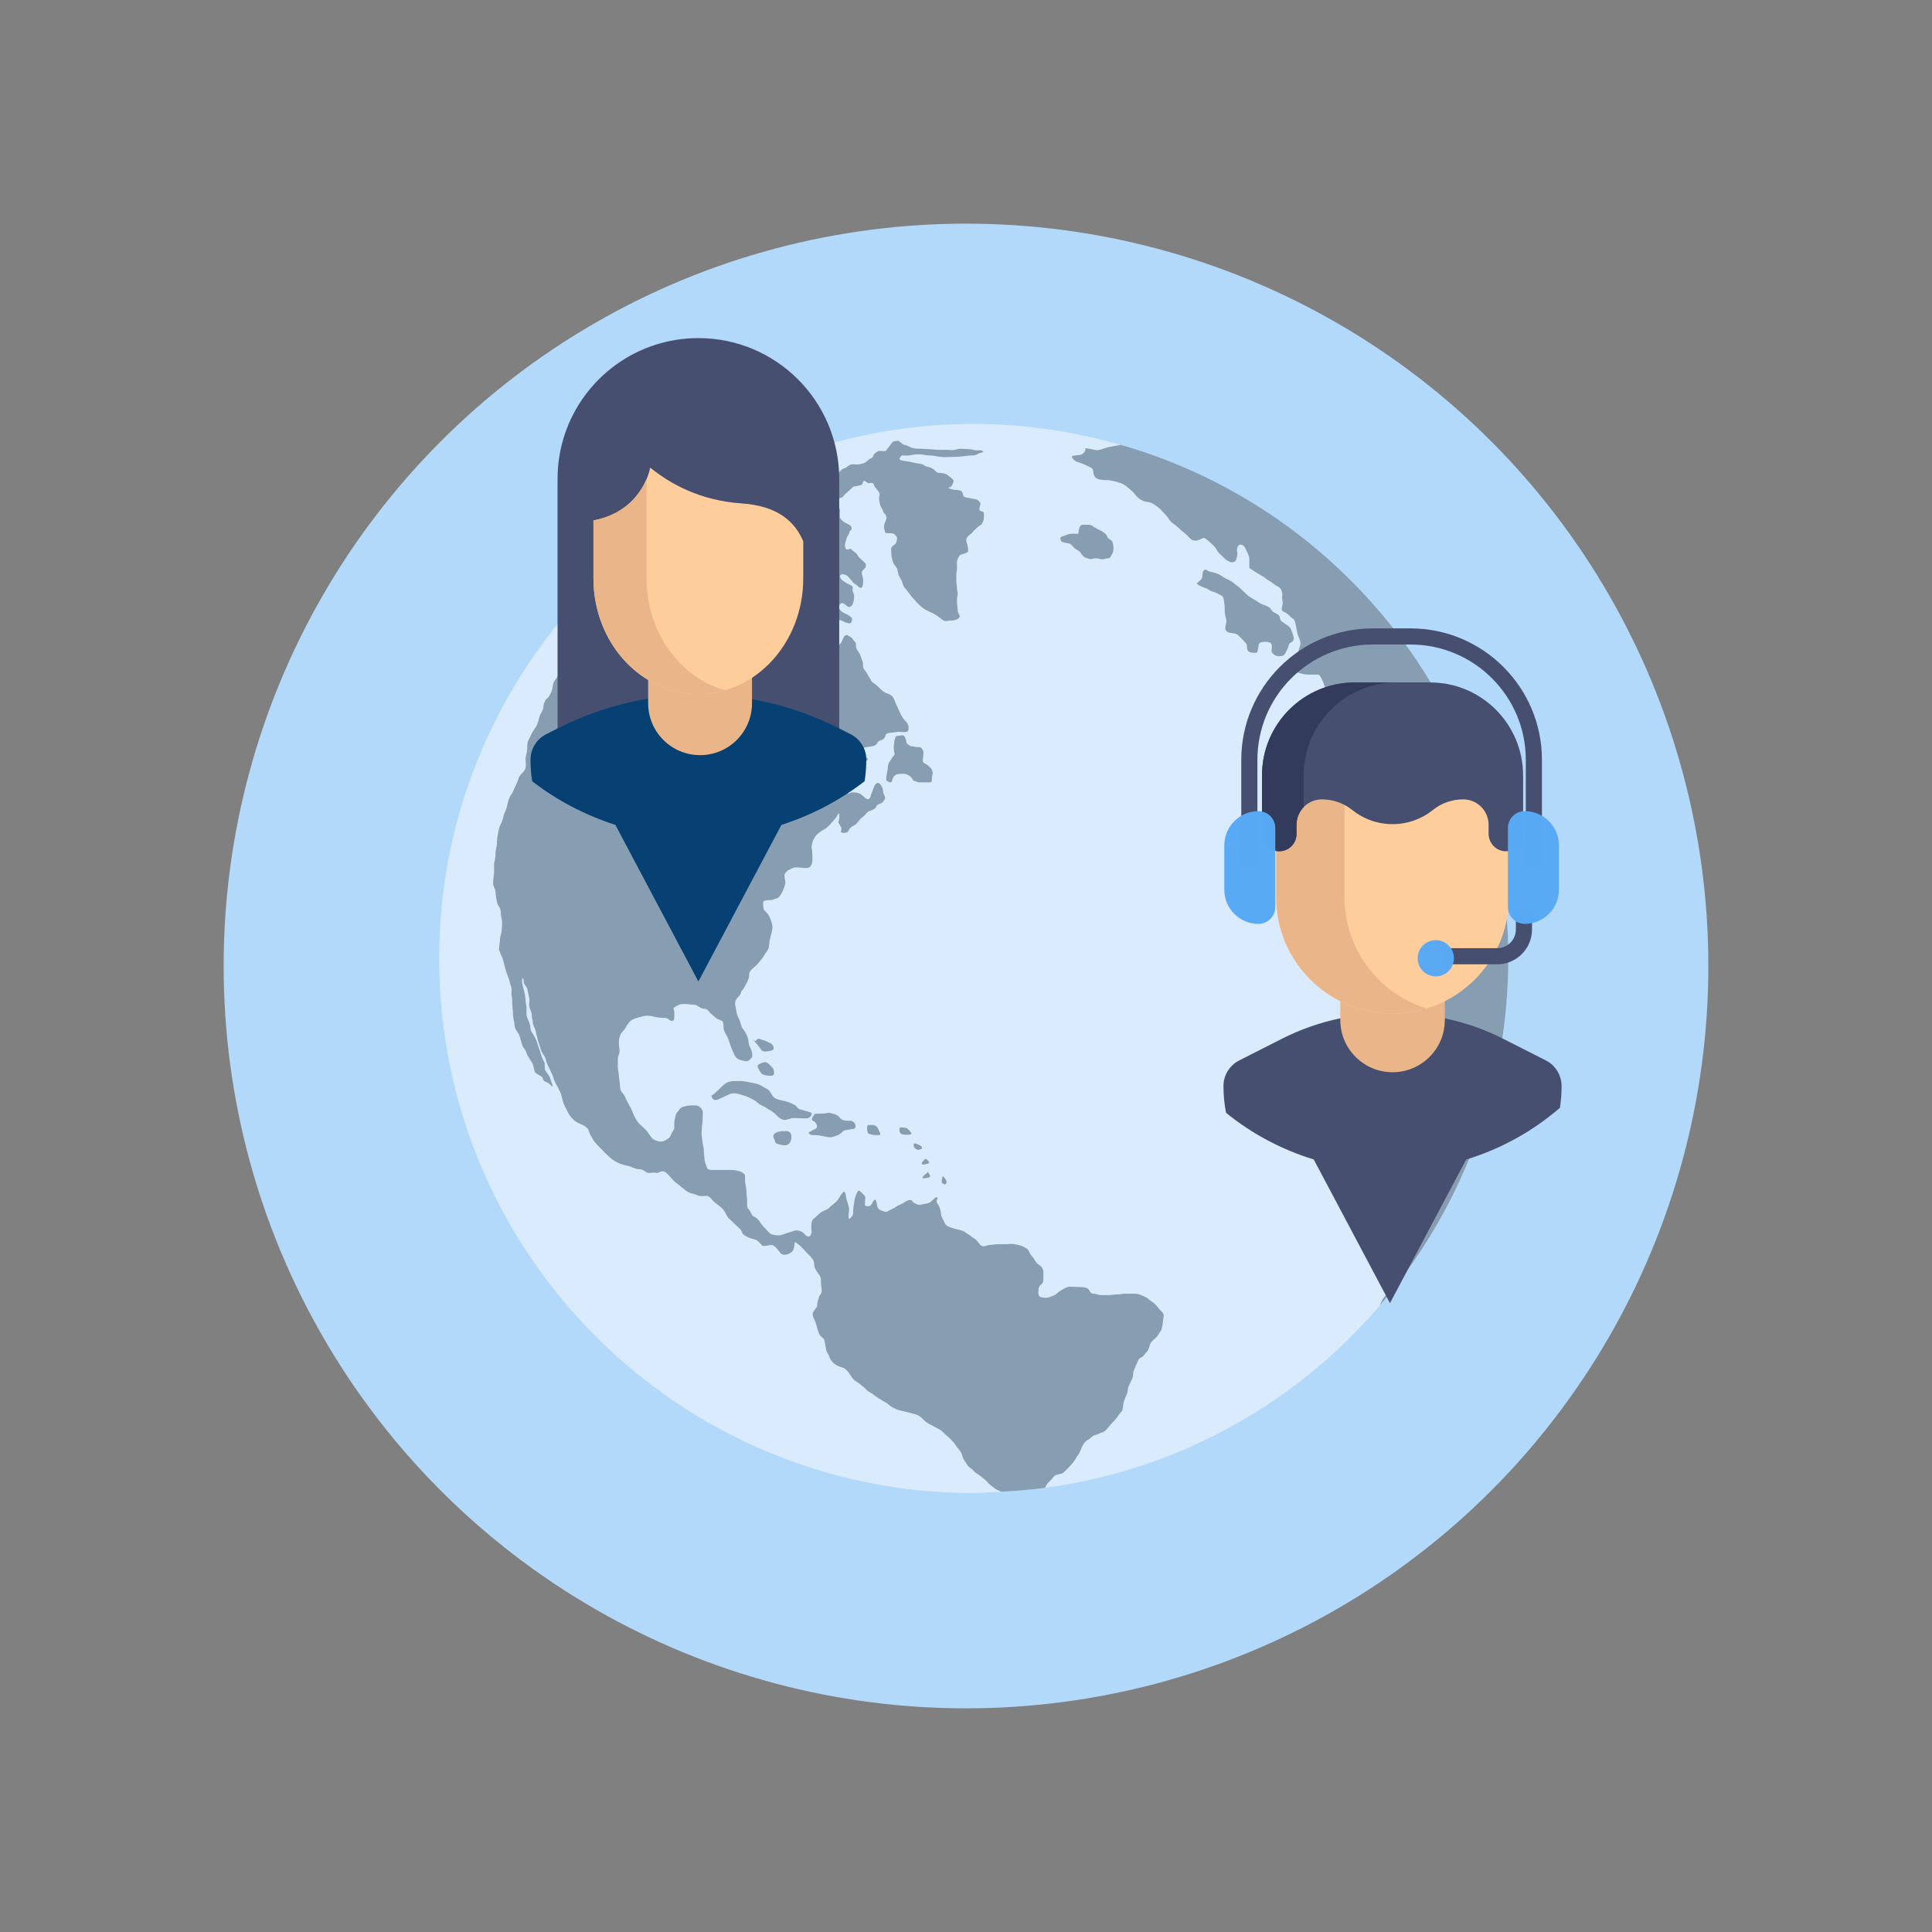 <?xml version="1.0" encoding="UTF-8" standalone="no"?>
<svg id="Capa_1" xmlns:rdf="http://www.w3.org/1999/02/22-rdf-syntax-ns#" xmlns="http://www.w3.org/2000/svg" xml:space="preserve" viewBox="0 0 100 100" height="100" width="100" version="1.1" y="0px" x="0px" xmlns:cc="http://creativecommons.org/ns#" xmlns:xlink="http://www.w3.org/1999/xlink" xmlns:dc="http://purl.org/dc/elements/1.1/"><rect x="0" y="0" width="100" height="100" fill="#808080" stroke="none"/><ellipse id="circle3206" rx="38.424" ry="38.424" cy="50" cx="50" stroke-width=".15" fill="#b2d8fa"/><g id="g15166" stroke-width=".229" transform="matrix(.81 0 0 .81 9.576 9.426)"><path id="path6109" d="m50.402 15.452c-6.058 0-11.738 1.595-16.673 4.365-0.002 0.002-0.008-0.002-0.011 0-3.194 1.794-6.051 4.102-8.503 6.787-5.552 6.076-8.975 14.136-8.975 23.009 0 18.857 15.309 34.16 34.162 34.16 0.595 0 1.169-0.057 1.757-0.087 0.943-0.048 1.871-0.124 2.791-0.247 8.542-1.144 16.087-5.422 21.42-11.672 5.092-5.966 8.183-13.701 8.183-22.154 0-4.317-0.826-8.425-2.288-12.228-0.716-1.865-1.601-3.651-2.619-5.342-4.411-7.326-11.473-12.856-19.874-15.255-2.983-0.851-6.115-1.336-9.37-1.336z" fill-opacity=".518" fill="#fdfdfd"/><path id="path6111" d="m45.566 16.529c-0.124 0-0.318 0.02-0.4 0.133-0.082 0.108-0.158 0.247-0.247 0.334-0.05 0.053-0.105 0.201-0.245 0.201-0.078 0-0.343-0.043-0.4 0-0.105 0.078-0.256 0.156-0.288 0.288-0.043 0.174-0.19 0.144-0.313 0.268-0.069 0.069-0.231 0.197-0.334 0.222-0.133 0.034-0.252 0.069-0.4 0.069-0.112 0-0.27-0.028-0.378 0-0.178 0.043-0.272 0.206-0.423 0.245-0.139 0.034-0.201 0.089-0.268 0.178-0.087 0.112-0.284 0.176-0.423 0.176-0.213 0-0.224 0.041-0.38 0.158-0.11 0.082-0.304 0.11-0.444 0.11-0.19 0-0.458 0.007-0.625 0.089-0.112 0.057-0.263 0.078-0.311 0.201-0.078 0.194-0.144 0.217-0.334 0.311-0.112 0.055-0.355 0.133-0.446 0.224-0.069 0.069-0.108 0.316-0.201 0.334 0.008 0.002 0.146 0.126 0.178 0.133 0.137 0.034 0.316 0.023 0.469 0.023 0.183 0 0.345 0.023 0.533 0.023 0.163 0 0.261-0.112 0.403-0.112 0.187 0 0.378 0 0.556 0.043 0.149 0.039 0.288 0.089 0.446 0.089 0.165 0 0.259-0.009 0.4-0.043 0.181-0.046 0.288-0.037 0.378-0.156 0.08-0.108 0.146-0.172 0.245-0.245 0.08-0.059 0.38-0.38 0.446-0.38 0.167 0 0.288-0.05 0.446-0.089 0.107-0.028 0.112-0.288 0.222-0.268 0.064 0.014 0.197 0.174 0.268 0.156 0.062-0.014 0.137-0.032 0.201-0.02 0.062 0.009 0.115 0.057 0.133 0.133 0.038 0.149 0.08 0.144 0.156 0.245 0.038 0.05 0.222 0.27 0.201 0.357-0.026 0.105-0.053 0.284-0.023 0.4 0.03 0.119 0.034 0.249 0.089 0.357 0.038 0.073 0.137 0.24 0.156 0.311 0.034 0.14 0.112 0.137 0.178 0.268 0.078 0.158 0.039 0.224-0.023 0.38-0.053 0.13-0.128 0.284-0.089 0.444 0.008 0.034 0.015 0.078 0.023 0.112 0.026 0.101 0.039 0.153 0.066 0.178 0.026 0.025 0.066 0.023 0.178 0.023 0.133 0 0.313 0 0.38 0.066 0.089 0.089 0.178 0.14 0.178 0.268 0 0.091-0.053 0.336-0.135 0.377-0.059 0.03-0.245 0.192-0.245 0.291 0 0.124 0.023 0.263 0.023 0.377 0 0.025-0.008 0.066 0 0.089 0.038 0.149 0.069 0.339 0.133 0.469 0.053 0.103 0.167 0.192 0.224 0.334 0.048 0.124 0.053 0.309 0.11 0.423 0.064 0.126 0.126 0.229 0.178 0.334 0.062 0.124 0.101 0.366 0.201 0.467 0.117 0.119 0.165 0.199 0.268 0.334 0.087 0.117 0.197 0.265 0.288 0.357 0.082 0.082 0.165 0.188 0.268 0.291 0.213 0.213 0.341 0.336 0.602 0.467 0.133 0.066 0.288 0.133 0.423 0.201 0.153 0.075 0.281 0.178 0.4 0.268 0.135 0.101 0.277 0.247 0.467 0.199 0.167-0.041 0.423-0.009 0.581-0.089 0.05-0.025 0.107-0.041 0.156-0.089 0.046-0.046 0.087-0.114 0.043-0.199-0.034-0.071-0.11-0.183-0.11-0.291 0-0.183-0.046-0.345-0.046-0.533 0-0.135-0.008-0.236 0.023-0.357 0.023-0.096 0.03-0.233 0-0.357-0.039-0.151-0.008-0.295-0.046-0.446-0.03-0.124-0.019-0.284-0.019-0.423 0-0.13-0.008-0.238 0.019-0.357 0.038-0.14 0.023-0.284 0.023-0.423 0-0.117-0.019-0.249 0.023-0.334 0.043-0.085 0.098-0.293 0.222-0.334 0.105-0.034 0.469-0.112 0.469-0.245 0-0.146-0.015-0.256-0.046-0.377-0.034-0.142-0.128-0.279-0.043-0.446 0.094-0.19 0.281-0.242 0.4-0.4 0.066-0.091 0.185-0.185 0.288-0.291 0.08-0.078 0.252-0.146 0.291-0.222 0.048-0.098 0.112-0.242 0.112-0.357 0-0.08 0.034-0.361-0.046-0.4-0.115-0.057-0.245-0.039-0.245-0.178 0-0.094 0.101-0.311 0.067-0.38-0.053-0.108-0.115-0.201-0.288-0.245-0.139-0.034-0.33-0.059-0.469-0.089-0.085-0.016-0.277-0.041-0.311-0.11-0.039-0.08-0.078-0.295-0.156-0.334-0.126-0.064-0.27-0.069-0.423-0.069-0.039 0-0.519-0.114-0.357-0.156 0.163-0.041 0.158-0.069 0.222-0.199 0.039-0.076 0.112-0.201 0.046-0.291-0.094-0.124-0.22-0.176-0.311-0.268-0.124-0.121-0.405-0.178-0.579-0.178-0.026 0-0.043 0.007-0.069 0-0.098-0.023-0.19-0.124-0.265-0.199-0.115-0.114-0.32-0.165-0.469-0.201-0.112-0.028-0.181-0.124-0.311-0.156-0.13-0.032-0.268-0.034-0.4-0.066-0.176-0.043-0.364-0.078-0.535-0.112-0.064-0.014-0.517-0.046-0.49-0.156 0.015-0.066 0.103-0.224 0.199-0.224 0.135 0 0.293 0.028 0.423 0 0.172-0.032 0.348-0.066 0.535-0.066 0.172 0 0.345 0.011 0.512 0.046 0.208 0.041 0.439 0.014 0.645 0.066 0.163 0.041 0.412 0.066 0.579 0.066 0.238 0 0.515-0.023 0.757-0.023 0.373 0 0.705-0.089 1.071-0.089 0.211 0 0.284-0.128 0.444-0.156 0.082-0.014 0.151-0.037 0.178-0.066 0.026-0.03 0.004-0.059-0.112-0.089-0.139-0.034-0.3 0.014-0.444-0.023-0.11-0.025-0.281-0.066-0.4-0.066-0.174 0-0.32-0.023-0.492-0.023-0.121 0-0.231 0.037-0.355 0.069-0.165 0.039-0.32 0-0.492 0h-0.533c-0.24 0-0.492-0.046-0.714-0.046-0.144 0-0.286-0.023-0.4-0.023-0.226 0-0.492 0-0.668-0.087-0.165-0.085-0.284-0.133-0.467-0.178-0.085-0.023-0.281-0.245-0.357-0.245zm14.209 0.265c-0.279 0.059-0.567 0.091-0.824 0.158-0.325 0.08-0.526 0.229-0.826 0.156-0.208-0.053-0.405-0.069-0.622-0.112 0.071 0.071 0.038 0.162-0.023 0.245-0.059 0.082-0.156 0.144-0.201 0.178-0.004 0.004-0.512 0.062-0.533 0.066-0.121 0.03-0.073 0.112 0 0.201 0.073 0.089 0.185 0.169 0.222 0.178 0.277 0.069 0.622 0.233 0.869 0.355 0.105 0.055 0.156 0.096 0.178 0.158 0.023 0.062 0.019 0.146 0.043 0.245 0.048 0.192 0.076 0.249 0.245 0.334 0.149 0.073 0.48 0.089 0.647 0.089 0.268 0 0.666 0.133 0.867 0.199 0.169 0.057 0.423 0.245 0.535 0.357 0.117 0.117 0.229 0.188 0.357 0.357 0.146 0.197 0.295 0.304 0.49 0.4 0.167 0.085 0.43 0.082 0.533 0.135 0.192 0.094 0.425 0.245 0.558 0.377 0.156 0.158 0.281 0.304 0.4 0.423 0.156 0.156 0.192 0.327 0.38 0.469 0.19 0.142 0.343 0.254 0.49 0.4 0.169 0.169 0.318 0.252 0.467 0.4 0.117 0.117 0.233 0.286 0.423 0.334 0.261 0.066 0.425-0.101 0.647-0.156 0.108-0.028 0.499 0.38 0.556 0.423 0.13 0.098 0.259 0.293 0.311 0.4 0.062 0.124 0.268 0.291 0.357 0.38 0.172 0.172 0.213 0.206 0.423 0.311 0.087 0.043 0.185 0.05 0.268 0.023 0.082-0.028 0.139-0.089 0.156-0.156 0.046-0.188 0.117-0.286 0.066-0.492-0.03-0.119-0.011-0.256 0.046-0.355 0.055-0.098 0.146-0.151 0.311-0.069 0.117 0.059 0.192 0.252 0.245 0.357 0.073 0.149 0.178 0.345 0.178 0.558v0.512c0 0.08 0.936 0.602 0.956 0.622 0.121 0.121 0.284 0.197 0.423 0.291 0.156 0.103 0.256 0.206 0.469 0.311 0.119 0.059 0.185 0.172 0.222 0.291 0.039 0.117 0.048 0.236 0.023 0.334-0.026 0.11 0.066 0.361 0.023 0.533-0.034 0.135-0.059 0.242-0.046 0.313 0.015 0.071 0.071 0.101 0.224 0.178 0.22 0.11 0.302 0.284 0.533 0.423 0.121 0.071 0.217 0.922 0.291 1.068 0.085 0.169 0.178 0.398 0.133 0.579-0.048 0.199-0.133 0.345-0.133 0.558 0 0.151-0.119 0.364-0.156 0.51-0.038 0.142-0.103 0.293-0.135 0.403-0.03 0.11-0.026 0.181 0.135 0.245 0.206 0.082 0.544 0.178 0.757 0.178h0.668c0.105 0 0.213 0.213 0.311 0.444 0.098 0.233 0.181 0.483 0.201 0.581 0.041 0.206 0.094 0.295 0.222 0.423 0.167 0.167 0.412 0.311 0.467 0.533 0.064 0.256 0.153 0.32 0.046 0.535-0.053 0.105-0.419 0.188-0.535 0.245-0.167 0.085-0.448 0.114-0.691 0.178-0.121 0.032-0.231 0.078-0.311 0.133s-0.133 0.128-0.133 0.224c0 0.217 0.087 0.309 0.178 0.49 0.098 0.197 0.187 0.348 0.311 0.512 0.019 0.025 0.043 0.066 0.066 0.089 0.135 0.135 0.121 0.348 0.245 0.512 0.172 0.226 0.254 0.419 0.38 0.668 0.119 0.24 0.389 0.423 0.533 0.711 0.082 0.162 0.224 0.469 0.224 0.691 0 0.176 0.091 0.348 0.133 0.512 0.03 0.128 0.16 0.249 0.291 0.334 0.128 0.085 0.261 0.149 0.378 0.178 0.208 0.053 0.451 0.023 0.668 0.023 0.231 0 0.373-0.066 0.579-0.066 0.119 0 0.288-0.311 0.357-0.403 0.149-0.197 0.236-0.318 0.291-0.533 0.026-0.117 0.059-0.233 0.067-0.357 0.008-0.124-0.015-0.24-0.112-0.334-0.08-0.082-0.094-0.162-0.089-0.245 0.008-0.085 0.03-0.167 0.089-0.245 0.03-0.043 0.046-0.577 0.046-0.602 0-0.023-0.283-0.377-0.334-0.446-0.126-0.167-0.158-0.38-0.247-0.556-0.094-0.192-0.11-0.359-0.11-0.602v-0.558c0-0.254-0.117-0.339-0.245-0.467-0.135-0.135-0.13-0.252-0.178-0.446-0.034-0.133-0.019-0.21 0.023-0.268 0.039-0.055 0.117-0.094 0.199-0.156 0.137-0.103 0.178-0.32 0.178-0.49 0-0.124-0.039-0.247-0.043-0.334-0.008-0.087 0.011-0.153 0.11-0.178 0.091-0.023 0.192 0.053 0.268 0.133 0.076 0.082 0.126 0.183 0.156 0.224 0.117 0.153 0.139 0.242 0.291 0.357 0.201 0.151 0.494 0.224 0.668 0.311 0.183 0.091 0.35 0.185 0.49 0.288 0.172 0.13 0.316 0.249 0.423 0.357 0.103 0.103 0.133 0.302 0.222 0.423 0.096 0.128 0.201 0.158 0.313 0.268 0.119 0.119 0.185 0.35 0.245 0.469 0.064 0.128 0.11 0.178 0.156 0.176 0.046 0 0.103-0.062 0.199-0.11 0.062-0.032-0.094-0.494-0.11-0.558-0.043-0.174-0.291-0.421-0.357-0.556-0.071-0.144-0.048-0.206 0-0.201 0.048 0.004 0.128 0.062 0.178 0.112 0.146 0.146 0.288 0.197 0.4 0.423 0.05 0.098 0.235 0.236 0.334 0.334 0.146 0.146 0.126 0.277 0.178 0.49 0.019 0.075 0.066 0.094 0.112 0.089 0.046-0.004 0.101-0.041 0.156-0.089 0.107-0.094 0.217-0.236 0.245-0.288 0.067-0.135 0.087-0.284 0.133-0.423 0.062-0.185 0.03-0.343-0.019-0.492-0.055-0.146-0.144-0.279-0.201-0.423-0.05-0.126-0.13-0.238-0.201-0.355-0.213-0.357-0.391-0.695-0.579-1.071-0.008-0.018-0.015-0.025-0.019-0.043-4.411-7.329-11.464-12.858-19.867-15.258zm-21.738 2.942c-0.112 0-0.291 0.21-0.355 0.245-0.144 0.071-0.295 0.236-0.423 0.334-0.137 0.101-0.252 0.192-0.38 0.288-0.146 0.112-0.245 0.135-0.467 0.135-0.213 0-0.217 0.096-0.38 0.178-0.19 0.094-0.366 0.396-0.446 0.556-0.073 0.151-0.183 0.339-0.265 0.423-0.103 0.103-0.284 0.165-0.403 0.222-0.139 0.071-0.089 0.348-0.089 0.492 0 0.096-0.375 0.11-0.4 0.11-0.05 0-0.345-0.435-0.378-0.467-0.158-0.158-0.076-0.185-0.313-0.245-0.126-0.032-0.231-0.023-0.288-0.046-0.057-0.023-0.089-0.087-0.089-0.245 0-0.172 0.206-0.249 0.291-0.334 0.101-0.101 0.302-0.174 0.4-0.222 0.142-0.073 0.204-0.204 0.311-0.313 0.135-0.133 0.156-0.288 0.156-0.49 0-0.062-0.316-0.192-0.378-0.222-0.142-0.071-0.231-0.226-0.403-0.311-0.002 0-0.019-0.002-0.019 0-3.194 1.794-6.056 4.083-8.508 6.769-0.026 0.14-0.041 0.304-0.089 0.403-0.094 0.185-0.224 0.224-0.357 0.355-0.098 0.101-0.151 0.284-0.222 0.38-0.103 0.137-0.261 0.194-0.38 0.311-0.115 0.114-0.11 0.377-0.11 0.535 0 0.151 0.067 0.206 0.133 0.201 0.066-0.007 0.126-0.073 0.178-0.178 0.064-0.13 0.391-0.332 0.512-0.423 0.167-0.126 0.403-0.206 0.49-0.38 0.078-0.156 0.153-0.254 0.201-0.446 0.064-0.254 0.204-0.364 0.334-0.622 0.046 0.144 0.121 0.323 0.268 0.467 0.066 0.066 0.096 0.165 0.087 0.245-0.008 0.082-0.057 0.16-0.087 0.224-0.05 0.101-0.254 0.252-0.357 0.357-0.128 0.126-0.197 0.124-0.268 0.265-0.078 0.153-0.204 0.192-0.245 0.357-0.039 0.153-0.117 0.27-0.156 0.423-0.055 0.22-0.019 0.352-0.178 0.512-0.11 0.108-0.169 0.323-0.201 0.446-0.055 0.22-0.153 0.277-0.288 0.377-0.149 0.112-0.204 0.343-0.245 0.512-0.057 0.224-0.323 0.464-0.423 0.668-0.089 0.176-0.158 0.201-0.247 0.38-0.059 0.124-0.069 0.327-0.11 0.49-0.046 0.181-0.146 0.352-0.268 0.512-0.019 0.028-0.067 0.043-0.089 0.066-0.119 0.119-0.201 0.393-0.201 0.558 0 0.151-0.204 0.419-0.245 0.579-0.053 0.217-0.096 0.393-0.178 0.556-0.098 0.201-0.195 0.281-0.288 0.469-0.103 0.206-0.165 0.327-0.245 0.49-0.067 0.13-0.067 0.32-0.067 0.49 0 0.151-0.053 0.387-0.089 0.535-0.041 0.162 0 0.389 0 0.556 0 0.22-0.078 0.345-0.201 0.469-0.144 0.142-0.235 0.226-0.288 0.444-0.038 0.14-0.128 0.32-0.201 0.469-0.098 0.194-0.11 0.309-0.245 0.49-0.103 0.137-0.176 0.348-0.224 0.535-0.048 0.199-0.064 0.355-0.156 0.533-0.089 0.183-0.11 0.309-0.156 0.492-0.043 0.176-0.119 0.304-0.178 0.423-0.085 0.172-0.089 0.355-0.133 0.533-0.048 0.194-0.066 0.43-0.066 0.625 0 0.172-0.089 0.38-0.089 0.579 0 0.206-0.023 0.375-0.066 0.556-0.046 0.176-0.023 0.364-0.023 0.558 0 0.277-0.066 0.542-0.066 0.824 0 0.217 0.085 0.254 0.133 0.446 0.041 0.169 0.026 0.368 0.066 0.535 0.019 0.08 0.046 0.146 0.046 0.245 0.066 0.268 0.245 0.348 0.245 0.622 0 0.217 0.023 0.313 0.066 0.49 0.043 0.174 0 0.403 0 0.581 0 0.178-0.069 0.409-0.112 0.579-0.004 0.023 0 0.043 0 0.066 0 0.213-0.066 0.439-0.066 0.668 0 0.066 0.133 0.375 0.178 0.469 0.087 0.172 0.133 0.419 0.178 0.599 0.066 0.27 0.142 0.503 0.245 0.757 0.08 0.204 0.091 0.361 0.178 0.581 0.057 0.142-0.008 0.409 0.023 0.533 0.041 0.174 0.043 0.377 0.043 0.558 0 0.201 0.043 0.364 0.043 0.556 0 0.192 0.026 0.364 0.069 0.535 0.05 0.204 0.019 0.357 0.089 0.49 0.112 0.226 0.217 0.275 0.265 0.467 0.05 0.194 0.117 0.371 0.158 0.535 0.048 0.192 0.243 0.355 0.288 0.535 0.062 0.249 0.288 0.469 0.4 0.734 0.071 0.165 0.073 0.366 0.135 0.49 0.059 0.119 0.332 0.222 0.423 0.291 0.085 0.064 0.085 0.135 0.11 0.201 0.026 0.064 0.073 0.124 0.201 0.156 0.153 0.037 0.254 0.19 0.357 0.265 0.135 0.103-0.071-0.325-0.112-0.49-0.046-0.185-0.231-0.377-0.311-0.512-0.076-0.124-0.011-0.421-0.067-0.533-0.094-0.185-0.176-0.341-0.224-0.535-0.05-0.206-0.149-0.396-0.199-0.602-0.053-0.208-0.133-0.352-0.224-0.535-0.107-0.217-0.245-0.297-0.245-0.556 0-0.167-0.126-0.455-0.199-0.602-0.078-0.153-0.046-0.464-0.046-0.645 0-0.178-0.066-0.325-0.066-0.512 0-0.222-0.059-0.442-0.112-0.647-0.046-0.188-0.11-0.355-0.11-0.556 0-0.149 0.039-0.199 0.067-0.178 0.026 0.02 0.043 0.119 0.043 0.245 0 0.14 0.187 0.284 0.224 0.423 0.048 0.197 0.082 0.4 0.133 0.602 0.039 0.158-0.043 0.384 0 0.558 0.05 0.197 0.156 0.311 0.156 0.533 0 0.188 0.066 0.323 0.066 0.49 0 0.124 0.149 0.371 0.178 0.492 0.048 0.19 0.087 0.389 0.135 0.579 0.039 0.16 0.13 0.368 0.178 0.556 0.038 0.153 0.133 0.341 0.245 0.49 0.096 0.13 0.115 0.366 0.178 0.492 0.098 0.199 0.146 0.316 0.245 0.512 0.078 0.158 0.137 0.279 0.176 0.444 0.048 0.188 0.208 0.439 0.291 0.602 0.078 0.156 0.165 0.325 0.201 0.469 0.053 0.21 0.103 0.453 0.199 0.645 0.078 0.156 0.156 0.309 0.224 0.446 0.096 0.194 0.224 0.336 0.355 0.467 0.163 0.162 0.384 0.24 0.581 0.334 0.195 0.096 0.35 0.201 0.4 0.403 0.043 0.172 0.183 0.366 0.245 0.49 0.089 0.181 0.261 0.35 0.4 0.49 0.371 0.371 0.682 0.764 1.158 1.002 0.163 0.08 0.27 0.128 0.469 0.178 0.201 0.05 0.364 0.071 0.533 0.156 0.172 0.087 0.332 0.112 0.535 0.112 0.08 0 0.284 0.188 0.423 0.222 0.124 0.032 0.323-0.041 0.49 0 0.229 0.057 0.302-0.146 0.535-0.089 0.215 0.055 0.544 0.549 0.734 0.691 0.167 0.126 0.343 0.259 0.535 0.423 0.174 0.151 0.297 0.236 0.512 0.291 0.169 0.041 0.265 0.066 0.4 0.133 0.144 0.073 0.387 0.023 0.556 0.023 0.165 0 0.327 0.238 0.423 0.334 0.229 0.229 0.496 0.357 0.645 0.556 0.133 0.176 0.206 0.407 0.357 0.558 0.135 0.135 0.327 0.302 0.49 0.467 0.137 0.137 0.293 0.231 0.334 0.4 0.046 0.183 0.265 0.268 0.403 0.334 0.149 0.075 0.35 0.121 0.49 0.158 0.124 0.03 0.325 0.304 0.423 0.377 0.076 0.057 0.458-0.043 0.579-0.043 0.158 0 0.35 0.226 0.446 0.355 0.108 0.146 0.176 0.268 0.378 0.268 0.208 0 0.382-0.091 0.512-0.222 0.105-0.105 0.133-0.387 0.133-0.535 0-0.137 0.355 0.176 0.423 0.245 0.11 0.11 0.252 0.275 0.334 0.357 0.158 0.158 0.371 0.361 0.446 0.512 0.076 0.151 0.03 0.352 0.112 0.512 0.089 0.178 0.16 0.281 0.268 0.423 0.112 0.151 0.11 0.272 0.11 0.512 0 0.192 0.046 0.345 0.046 0.535 0 0.165-0.142 0.229-0.178 0.377-0.046 0.178-0.112 0.304-0.112 0.535 0 0.16-0.288 0.32-0.288 0.556 0 0.178 0.178 0.448 0.222 0.625 0.05 0.201 0.108 0.458 0.201 0.645 0.108 0.215 0.274 0.188 0.334 0.423 0.05 0.204 0.064 0.412 0.11 0.602 0.046 0.181 0.158 0.252 0.201 0.423 0.038 0.149 0.151 0.286 0.245 0.38 0.115 0.114 0.311 0.226 0.467 0.265 0.286 0.071 0.391 0.188 0.535 0.38 0.128 0.169 0.192 0.35 0.38 0.49 0.185 0.14 0.268 0.158 0.4 0.291 0.03 0.03 0.053 0.043 0.089 0.066 0.176 0.119 0.226 0.27 0.446 0.377 0.176 0.089 0.33 0.238 0.49 0.334 0.204 0.124 0.309 0.21 0.512 0.313 0.174 0.087 0.307 0.254 0.467 0.334 0.174 0.087 0.302 0.158 0.512 0.199 0.169 0.034 0.389 0.098 0.535 0.135 0.22 0.055 0.432 0.094 0.599 0.178 0.16 0.078 0.332 0.265 0.423 0.357 0.133 0.13 0.352 0.231 0.512 0.311 0.121 0.059 0.288 0.165 0.403 0.222 0.224 0.112 0.313 0.275 0.51 0.423 0.153 0.114 0.259 0.259 0.38 0.38 0.149 0.146 0.238 0.348 0.357 0.467 0.142 0.142 0.201 0.295 0.245 0.469 0.053 0.215 0.204 0.339 0.288 0.512 0.087 0.169 0.332 0.27 0.446 0.423 0.112 0.146 0.327 0.215 0.446 0.334 0.153 0.153 0.291 0.201 0.423 0.377 0.128 0.172 0.265 0.222 0.355 0.311 0.128 0.128 0.311 0.19 0.423 0.247 0.034 0.016 0.057 0.03 0.089 0.043 0.943-0.048 1.865-0.121 2.784-0.245 0.008-0.018 0.039-0.023 0.046-0.046 0.057-0.233 0.345-0.416 0.467-0.599 0.128-0.19 0.327-0.213 0.49-0.247 0.194-0.037 0.279-0.167 0.423-0.311 0.149-0.146 0.288-0.288 0.423-0.467 0.135-0.178 0.181-0.302 0.291-0.446 0.128-0.172 0.156-0.334 0.245-0.512 0.103-0.206 0.211-0.361 0.378-0.446 0.197-0.096 0.252-0.245 0.423-0.288 0.231-0.057 0.332-0.151 0.535-0.201 0.167-0.041 0.439-0.439 0.535-0.535 0.139-0.14 0.235-0.233 0.378-0.423 0.053-0.069 0.096-0.16 0.156-0.222 0.048-0.059 0.087-0.096 0.135-0.156 0.078-0.098 0.082-0.419 0.11-0.535 0.041-0.162 0.126-0.382 0.201-0.533 0.078-0.158 0.053-0.373 0.133-0.535 0.091-0.181 0.149-0.339 0.224-0.49 0.085-0.169 0.026-0.368 0.11-0.535 0.087-0.172 0.139-0.341 0.201-0.467 0.091-0.181 0.057-0.242 0.291-0.357 0.124-0.062 0.249-0.275 0.355-0.38 0.098-0.098 0.153-0.393 0.201-0.49 0.085-0.167 0.293-0.316 0.4-0.423 0.087-0.085 0.167-0.277 0.245-0.357 0.096-0.094 0.11-0.371 0.135-0.467 0.039-0.153 0.026-0.334 0.067-0.49 0.043-0.174-0.126-0.304-0.201-0.38-0.142-0.142-0.238-0.329-0.423-0.467-0.158-0.119-0.268-0.181-0.355-0.268-0.115-0.114-0.318-0.172-0.469-0.245-0.128-0.064-0.245-0.089-0.446-0.089h-0.579c-0.201 0-0.309 0.043-0.49 0.043-0.192 0-0.32 0.046-0.512 0.046h-0.533c-0.16 0-0.281-0.089-0.469-0.089-0.192 0-0.208-0.13-0.311-0.268-0.091-0.124-0.336-0.156-0.49-0.156-0.211 0-0.403-0.023-0.647-0.023-0.279 0-0.325 0.073-0.533 0.178-0.146 0.073-0.288 0.176-0.38 0.268-0.105 0.105-0.341 0.172-0.467 0.222-0.167 0.066-0.378 0.039-0.535 0-0.105-0.028-0.139-0.096-0.156-0.178-0.015-0.08 0-0.183 0-0.288 0-0.208 0.121-0.3 0.245-0.423 0.08-0.082 0.066-0.366 0.066-0.492 0-0.247 0.026-0.279-0.066-0.467-0.08-0.16-0.245-0.222-0.334-0.311-0.105-0.108-0.187-0.3-0.288-0.403-0.098-0.098-0.201-0.288-0.268-0.423-0.067-0.133-0.256-0.206-0.38-0.265-0.153-0.078-0.387-0.103-0.512-0.135-0.153-0.039-0.375 0-0.533 0h-0.512c-0.19 0-0.336 0.046-0.512 0.046-0.133 0-0.261 0.089-0.446 0.089-0.144 0-0.279-0.204-0.378-0.336-0.13-0.172-0.291-0.199-0.403-0.311-0.119-0.119-0.263-0.151-0.355-0.245-0.112-0.11-0.414-0.165-0.558-0.201-0.211-0.053-0.387-0.103-0.533-0.176-0.204-0.103-0.213-0.201-0.313-0.403-0.085-0.172-0.156-0.265-0.156-0.444 0-0.142-0.087-0.375-0.133-0.469-0.034-0.069-0.089-0.142-0.112-0.178-0.069-0.137-0.008-0.213 0.023-0.268 0.03-0.053 0.043-0.078-0.089-0.11-0.015-0.004-0.325 0.288-0.357 0.311-0.139 0.105-0.247 0.085-0.446 0.133-0.293 0.076-0.322 0.062-0.579-0.066-0.105-0.053-0.124-0.114-0.156-0.156-0.03-0.039-0.062-0.062-0.222-0.023-0.163 0.041-0.284 0.153-0.423 0.224-0.158 0.078-0.24 0.096-0.38 0.199-0.144 0.11-0.4 0.19-0.533 0.291-0.124 0.091-0.448-0.08-0.512-0.112-0.167-0.082-0.172-0.375-0.201-0.49-0.039-0.156-0.082-0.174-0.133-0.133s-0.112 0.156-0.156 0.245c-0.059 0.114-0.142 0.146-0.224 0.156-0.08 0.007-0.149-0.007-0.222-0.046-0.019-0.009 0.023-0.467 0.023-0.533 0-0.087-0.281-0.325-0.313-0.357-0.082-0.085-0.137-0.064-0.176 0-0.041 0.064-0.076 0.169-0.112 0.245-0.087 0.174-0.091 0.387-0.135 0.602-0.034 0.183-0.043 0.373-0.043 0.556 0 0.128-0.11 0.222-0.201 0.313-0.082 0.082-0.096-0.034-0.089-0.201 0.008-0.167 0.046-0.373 0.023-0.49-0.038-0.188-0.11-0.35-0.156-0.535-0.039-0.153-0.03-0.307-0.089-0.423-0.055-0.112-0.153-0.018-0.245 0.112-0.091 0.13-0.185 0.307-0.222 0.357-0.144 0.19-0.448 0.366-0.558 0.512-0.05 0.066-0.341 0.181-0.423 0.222-0.187 0.094-0.423 0.373-0.579 0.49-0.149 0.112-0.133 0.428-0.133 0.602 0 0.217 0.073 0.188-0.046 0.423-0.055 0.112-0.144 0.105-0.222 0.066s-0.126-0.103-0.156-0.133c-0.124-0.124-0.22-0.178-0.4-0.224-0.199-0.048-0.352 0.05-0.512 0.089-0.22 0.055-0.419 0.149-0.625 0.201-0.167 0.041-0.409-0.007-0.556-0.043-0.126-0.032-0.245-0.201-0.357-0.313-0.142-0.142-0.192-0.188-0.334-0.377-0.107-0.146-0.144-0.247-0.291-0.357-0.178-0.135-0.217-0.059-0.311-0.245-0.08-0.16-0.133-0.268-0.222-0.357-0.091-0.089-0.068-0.313-0.068-0.49 0-0.174-0.043-0.393-0.043-0.579 0-0.181-0.038-0.366-0.067-0.492-0.039-0.156-0.023-0.377-0.023-0.533 0-0.133-0.222-0.263-0.334-0.291-0.185-0.046-0.316-0.089-0.602-0.089h-1.201c-0.135 0-0.169-0.028-0.247-0.066-0.03 0-0.199-0.469-0.199-0.535 0-0.192-0.046-0.345-0.046-0.533 0-0.185-0.034-0.359-0.066-0.49-0.038-0.146-0.026-0.32-0.067-0.492-0.039-0.153 0-0.375 0-0.533 0-0.194 0.043-0.286 0.043-0.492 0-0.137 0.023-0.327 0.023-0.49 0-0.206-0.117-0.359-0.288-0.446-0.151-0.073-0.334-0.043-0.512-0.043-0.185 0-0.302 0.048-0.469 0.089-0.19 0.048-0.281 0.261-0.357 0.334-0.126 0.126-0.137 0.327-0.176 0.49-0.041 0.158-0.023 0.38-0.023 0.535 0 0.087-0.197 0.336-0.224 0.446-0.048 0.197-0.318 0.316-0.444 0.377-0.185 0.094-0.506-0.018-0.647-0.089-0.115-0.057-0.318-0.387-0.378-0.467-0.096-0.128-0.201-0.224-0.291-0.313-0.119-0.119-0.224-0.181-0.355-0.355-0.103-0.135-0.176-0.284-0.224-0.38-0.085-0.169-0.107-0.281-0.199-0.467-0.085-0.169-0.195-0.345-0.291-0.535-0.105-0.21-0.11-0.309-0.245-0.446-0.139-0.14-0.178-0.336-0.178-0.533 0-0.199-0.066-0.407-0.066-0.602 0-0.181-0.067-0.348-0.067-0.535v-0.535c0-0.165 0.11-0.302 0.11-0.49 0-0.206-0.043-0.297-0.043-0.49 0-0.233 0.019-0.348 0.112-0.579 0.059-0.149 0.231-0.263 0.288-0.38 0.071-0.14 0.144-0.242 0.245-0.377 0.103-0.137 0.259-0.215 0.423-0.268 0.165-0.053 0.336-0.096 0.49-0.135 0.243-0.059 0.446-0.032 0.668 0.023 0.243 0.062 0.48 0.089 0.737 0.089 0.124 0 0.183 0.062 0.245 0.112 0.062 0.05 0.124 0.096 0.245 0.066 0.124-0.03 0.089-0.43 0.089-0.535 0-0.126-0.05-0.192-0.046-0.245 0.004-0.053 0.062-0.096 0.178-0.156 0.206-0.103 0.235-0.133 0.49-0.133 0.226 0 0.437 0.043 0.647 0.043 0.124 0 0.307 0.142 0.423 0.201 0.112 0.057 0.183 0.057 0.268 0.066 0.082 0.009 0.158 0.041 0.245 0.156 0.117 0.158 0.286 0.265 0.4 0.38 0.124 0.124 0.359 0.19 0.467 0.245 0.08 0.039 0.066 0.444 0.089 0.533 0.043 0.174 0.146 0.313 0.224 0.469 0.107 0.217 0.158 0.453 0.245 0.668 0.059 0.153 0.119 0.304 0.178 0.423 0.094 0.188 0.146 0.275 0.311 0.357 0.135 0.066 0.274 0.073 0.423 0.11 0.176 0.046 0.318-0.112 0.4-0.222 0.064-0.085 0.046-0.213 0.023-0.334-0.026-0.121-0.071-0.242-0.112-0.311-0.13-0.22-0.091-0.432-0.178-0.691-0.066-0.204-0.208-0.396-0.311-0.535-0.103-0.137-0.124-0.377-0.201-0.533-0.082-0.167-0.135-0.297-0.178-0.469-0.041-0.167-0.053-0.345-0.089-0.49-0.055-0.224 0.076-0.409 0.224-0.558 0.11-0.11 0.124-0.185 0.156-0.311 0.178-0.178 0.272-0.391 0.378-0.602 0.091-0.178 0.135-0.325 0.135-0.533 0-0.11 0.101-0.224 0.222-0.334 0.121-0.112 0.265-0.22 0.334-0.313 0.13-0.172 0.307-0.345 0.403-0.533 0.078-0.16 0.235-0.279 0.288-0.492 0.038-0.144 0.026-0.32 0.066-0.49 0.048-0.188 0.089-0.352 0.135-0.533 0.046-0.183 0.043-0.341 0-0.512-0.043-0.169-0.115-0.339-0.178-0.469-0.089-0.176-0.211-0.277-0.311-0.377-0.08-0.08-0.069-0.407-0.069-0.535 0-0.114 0.341-0.112 0.446-0.112 0.163 0 0.355-0.105 0.467-0.133 0.105-0.028 0.249-0.277 0.313-0.4 0.078-0.158 0.13-0.304 0.178-0.492 0.05-0.201-0.046-0.357-0.046-0.533 0-0.153 0.169-0.318 0.291-0.38 0.174-0.087 0.277-0.156 0.49-0.156 0.206 0 0.38 0.043 0.579 0.043 0.238 0 0.291-0.069 0.378-0.245 0.066-0.13 0.046-0.377 0.046-0.533 0-0.181-0.011-0.357-0.046-0.492-0.026-0.108 0.023-0.217 0.046-0.311-0.03-0.119 0.215-0.483 0.245-0.512 0.117-0.117 0.245-0.233 0.4-0.311 0.135-0.066 0.291-0.178 0.423-0.311 0.144-0.146 0.268-0.313 0.357-0.403 0.13-0.13 0.149-0.259 0.268-0.377 0.055-0.057 0.03 0.407 0 0.467-0.043 0.087-0.019 0.149 0.023 0.224 0.043 0.073 0.115 0.151 0.133 0.222 0.03 0.117-0.019 0.194-0.023 0.245-0.002 0.053 0.023 0.089 0.178 0.089 0.22 0 0.277-0.062 0.357-0.222 0.087-0.174 0.24-0.192 0.4-0.313 0.121-0.089 0.19-0.233 0.311-0.355 0.144-0.144 0.245-0.176 0.38-0.357 0.117-0.156 0.272-0.158 0.446-0.245 0.243-0.124 0.13-0.291 0.4-0.357 0.165-0.041 0.27-0.185 0.334-0.311 0.066-0.135-0.112-0.327-0.112-0.469 0-0.226-0.062-0.311-0.178-0.467-0.062-0.085-0.124-0.101-0.178-0.089-0.053 0.009-0.089 0.046-0.133 0.089-0.105 0.105-0.156 0.377-0.222 0.512-0.094 0.185-0.048 0.307-0.201 0.423-0.112 0.085-0.409-0.231-0.49-0.291-0.139-0.105-0.35-0.133-0.535-0.133-0.115 0-0.172 0.043-0.222 0.066-0.05 0.023-0.101 0.02-0.178-0.135-0.062-0.121-0.041-0.382-0.066-0.49-0.026-0.096-0.085-0.137-0.112-0.178-0.026-0.039-0.008-0.101 0.089-0.199 0.128-0.13 0.201-0.073 0.201-0.313 0-0.178 0.156-0.311 0.288-0.377 0.174-0.087 0.08-0.222 0.334-0.222 0.178 0 0.361-0.059 0.469-0.112 0.101-0.05 0.16-0.119 0.156-0.178-0.004-0.059-0.059-0.089-0.178-0.089-0.222 0-0.352 0.133-0.579 0.133-0.142 0-0.366 0.153-0.49 0.178-0.178 0.037-0.35 0.02-0.535 0.069-0.192 0.046-0.339 0.194-0.535 0.245-0.172 0.041-0.387 0.325-0.423 0.467-0.055 0.222-0.235 0.416-0.4 0.579-0.163 0.165-0.243 0.169-0.4 0.089-0.019-0.009 0.24-0.455 0.291-0.556 0.115-0.231 0.151-0.375 0.355-0.579 0.156-0.156 0.318-0.249 0.446-0.38 0.151-0.151 0.224-0.307 0.423-0.357 0.204-0.05 0.43-0.02 0.645-0.02 0.204 0 0.339-0.089 0.512-0.089 0.163 0 0.345-0.226 0.49-0.334 0.165-0.126 0.435-0.119 0.625-0.158 0.217-0.041 0.307-0.098 0.378-0.245 0.08-0.158 0.291-0.133 0.403-0.245 0.078-0.078 0.087-0.162 0.11-0.222 0.023-0.059 0.041-0.105 0.156-0.135 0.176-0.043 0.368-0.03 0.512-0.066 0.156-0.039 0.355 0 0.512 0 0.126 0 0.208-0.018 0.245-0.066 0.038-0.048 0.046-0.13 0.046-0.222 0-0.174-0.101-0.325-0.222-0.446-0.142-0.14-0.217-0.277-0.313-0.469-0.082-0.165-0.158-0.359-0.222-0.49-0.076-0.151-0.135-0.334-0.201-0.467-0.089-0.181-0.274-0.275-0.423-0.313-0.151-0.037-0.336-0.201-0.423-0.288-0.11-0.106-0.213-0.213-0.316-0.291-0.148-0.11-0.217-0.124-0.29-0.268-0.066-0.135-0.16-0.254-0.245-0.421-0.064-0.13-0.158-0.208-0.222-0.336-0.069-0.135-0.019-0.35-0.066-0.444-0.064-0.128-0.112-0.336-0.178-0.469-0.076-0.149-0.124-0.178-0.201-0.334-0.098-0.199 0.023-0.311-0.11-0.446-0.128-0.126-0.135-0.233-0.291-0.311-0.096-0.048-0.133-0.091-0.178-0.112-0.046-0.018-0.094-0.007-0.199 0.046-0.019 0.009-0.16 0.341-0.178 0.377-0.082 0.162-0.194 0.194-0.357 0.357-0.149 0.151-0.235 0.249-0.311 0.403-0.069 0.133-0.336 0.043-0.423 0.02-0.082-0.02-0.096-0.101-0.089-0.199 0.008-0.098 0.019-0.21 0-0.291-0.039-0.153 0-0.375 0-0.535 0-0.075 0.082-0.078 0.178-0.089 0.094-0.009 0.213-0.034 0.265-0.089 0.069-0.066 0.108-0.103 0.112-0.156 0.004-0.05-0.026-0.114-0.112-0.199-0.098-0.101-0.35-0.059-0.467-0.089-0.247-0.062-0.345-0.037-0.535-0.178-0.167-0.126-0.263-0.231-0.311-0.423-0.03-0.126-0.297-0.103-0.423-0.135-0.178-0.043-0.361-0.043-0.556-0.043-0.167 0-0.295 0.135-0.469 0.178-0.096 0.025-0.178-0.016-0.245-0.023-0.064-0.004-0.119 0.009-0.156 0.156-0.048 0.197-0.128 0.323-0.201 0.469-0.059 0.119-0.066 0.316-0.066 0.49 0 0.217-0.057 0.254 0 0.49 0.041 0.16-0.015 0.371-0.043 0.49-0.046 0.183 0.046 0.355 0 0.535-0.059 0.231-0.124 0.313-0.023 0.512 0.094 0.185 0.19 0.226 0.245 0.446 0.043 0.176-0.066 0.357-0.066 0.533 0 0.153-0.224 0.336-0.291 0.423-0.08 0.11-0.178 0.295-0.178 0.446 0 0.121-0.288 0.213-0.355 0.245-0.178 0.089-0.272 0.236-0.38 0.38-0.082 0.11-0.089 0.375-0.089 0.512 0 0.174-0.043 0.348-0.043 0.533v0.535c0 0.181 0.043 0.27 0 0.446-0.043 0.169-0.247 0.279-0.357 0.334-0.105 0.053-0.204-0.007-0.268-0.089-0.064-0.085-0.11-0.204-0.11-0.268v-0.579c0-0.151-0.046-0.329-0.046-0.49v-0.558c0-0.217-0.069-0.318-0.112-0.49-0.026-0.108-0.272-0.275-0.355-0.357-0.121-0.121-0.286-0.22-0.423-0.288-0.115-0.057-0.277-0.21-0.357-0.291-0.169-0.169-0.274-0.236-0.357-0.4-0.085-0.169-0.307-0.201-0.49-0.201-0.195 0-0.384-0.043-0.535-0.156-0.108-0.08-0.133-0.352-0.133-0.467 0-0.224-0.026-0.403-0.066-0.602-0.034-0.165-0.015-0.391 0.019-0.535 0.05-0.201 0.27-0.357 0.334-0.49 0.094-0.185 0.387-0.318 0.535-0.469 0.144-0.144 0.222-0.355 0.4-0.49 0.229-0.169 0.464-0.297 0.714-0.423 0.13-0.066 0.149-0.252 0.199-0.357 0.094-0.185 0.151-0.35 0.268-0.467 0.144-0.144 0.27-0.27 0.403-0.4 0.112-0.114 0.432-0.089 0.49-0.089 0.078 0 0.222 0.421 0.245 0.467 0.048 0.098 0.085 0.151 0.156 0.178 0.071 0.028 0.178 0.018 0.268 0 0.178-0.037 0.382-0.133 0.622-0.201 0.135-0.037 0.295-0.291 0.423-0.355 0.126-0.064 0.135-0.359 0.135-0.512 0-0.204-0.023-0.311-0.023-0.49 0-0.103-0.295-0.215-0.357-0.247-0.085-0.041-0.094-0.142-0.067-0.245 0.026-0.103 0.094-0.206 0.133-0.245 0.112-0.11 0.302-0.185 0.446-0.222 0.192-0.048 0.368-0.039 0.512-0.112 0.158-0.078 0.199-0.176 0.311-0.288 0.176-0.178 0.195-0.288 0.245-0.492 0.039-0.149 0.019-0.38 0.046-0.49 0.046-0.178 0.217-0.348 0.288-0.446 0.055-0.071 0.078-0.133 0.135-0.176 0.057-0.046 0.133-0.069 0.268-0.069 0.128 0 0.211 0.007 0.268 0.046 0.055 0.039 0.087 0.108 0.133 0.199 0.066 0.133 0.023 0.377 0.023 0.535 0 0.19-0.149 0.259-0.245 0.357-0.089 0.089 0.309 0.277 0.355 0.311 0.071 0.053 0.03 0.169-0.043 0.291-0.076 0.121-0.187 0.24-0.201 0.268-0.057 0.114-0.206 0.231-0.288 0.4-0.112 0.224-0.135 0.256-0.446 0.334-0.201 0.05-0.366 0.206-0.49 0.268-0.089 0.043-0.091 0.105-0.067 0.178 0.023 0.071 0.062 0.151 0.089 0.178 0.153 0.153 0.22 0.149 0.423 0.199 0.238 0.059 0.325-0.011 0.467 0.178 0.096 0.128 0.137 0.185 0.201 0.311 0.089 0.183 0.195 0.293 0.245 0.492 0.019 0.087 0.352 0.119 0.467 0.178 0.149 0.073 0.382 0.089 0.512 0.156 0.165 0.082 0.24 0.13 0.423 0.178 0.149 0.037 0.197 0.11 0.378 0.156 0.11 0.028 0.176 0.034 0.224 0 0.046-0.037 0.064-0.105 0.089-0.201 0.019-0.08-0.069-0.178-0.156-0.245-0.089-0.066-0.176-0.098-0.201-0.112-0.187-0.091-0.259-0.126-0.38-0.245-0.096-0.096-0.139-0.181-0.133-0.245 0.008-0.064 0.064-0.108 0.133-0.178 0.069-0.069 0.144-0.046 0.224 0 0.08 0.048 0.172 0.126 0.199 0.156 0.078 0.078 0.169 0.057 0.247 0 0.076-0.055 0.124-0.16 0.133-0.199 0.034-0.142 0.066-0.236 0.066-0.446 0-0.22-0.146-0.259-0.089-0.49 0.026-0.098-0.057-0.172-0.156-0.224-0.096-0.05-0.211-0.091-0.268-0.133-0.178-0.135-0.265-0.13-0.357-0.311-0.064-0.13-0.019-0.201 0.046-0.224 0.067-0.023 0.151-0.011 0.201 0 0.201 0.05 0.238 0.151 0.378 0.291 0.158 0.158 0.158 0.245 0.334 0.334 0.172 0.085 0.169 0.222 0.357 0.222 0.119 0 0.133-0.359 0.133-0.467 0-0.19-0.089-0.332-0.089-0.535 0-0.08 0.19-0.22 0.224-0.288 0.053-0.105 0.046-0.199 0-0.268-0.048-0.071-0.13-0.13-0.178-0.178-0.128-0.128-0.235-0.183-0.311-0.334-0.089-0.174-0.272-0.249-0.423-0.4-0.023-0.046-0.101 0-0.178 0.02-0.08 0.02-0.158 0.016-0.201-0.156-0.041-0.165 0.053-0.387 0.089-0.535 0.041-0.167 0.137-0.215 0.178-0.377 0.03-0.128 0.101-0.165 0.133-0.201 0.03-0.037 0.039-0.078-0.019-0.199-0.043-0.087-0.272-0.181-0.357-0.224-0.142-0.071-0.231-0.185-0.313-0.268-0.078-0.078-0.043-0.414-0.043-0.533 0-0.089-0.043-0.16-0.112-0.201-0.069-0.039-0.149-0.053-0.222-0.089-0.128-0.064-0.274-0.066-0.467-0.066-0.156 0-0.393-0.032-0.535-0.066-0.165-0.041-0.38 0.039-0.49 0.066-0.156 0.039-0.375 0-0.535 0-0.183 0-0.247-0.066-0.423-0.112-0.112-0.028-0.373 0.199-0.467 0.245-0.096 0.048-0.137 0.014-0.156-0.066-0.019-0.078-0.023-0.19-0.023-0.268v-0.533c0-0.075-0.055-0.117-0.135-0.135-0.078-0.018-0.176-0.02-0.245-0.02zm19.31 2.16c-0.096 0.02-0.176 0.098-0.201 0.201-0.03 0.119-0.043 0.288-0.066 0.377-0.008 0.03-0.442-0.055-0.691 0.046-0.105 0.041-0.256 0.108-0.357 0.133-0.135 0.034-0.094 0.13-0.066 0.245 0.038 0.142 0.435 0.169 0.556 0.201 0.087 0.02 0.201 0.176 0.291 0.268 0.089 0.089 0.24 0.151 0.334 0.222 0.073 0.055 0.149 0.217 0.245 0.311 0.098 0.101 0.27 0.146 0.4 0.178 0.16 0.041 0.259-0.043 0.423-0.043 0.135 0 0.254 0.066 0.403 0.066 0.153 0 0.261-0.066 0.4-0.066 0.112 0 0.16-0.183 0.222-0.268 0.082-0.11 0.089-0.281 0.089-0.423 0-0.133-0.043-0.261-0.066-0.357-0.026-0.112-0.252-0.169-0.311-0.288-0.076-0.151-0.08-0.188-0.245-0.313-0.115-0.085-0.318-0.181-0.403-0.222-0.133-0.066-0.229-0.121-0.334-0.201-0.069-0.053-0.174-0.066-0.288-0.066h-0.245c-0.034-0.009-0.059-0.007-0.089 0zm7.838 2.873c-0.142 0.018-0.176 0.236-0.176 0.423 0 0.19-0.256 0.364-0.334 0.423-0.112 0.082 0.444 0.302 0.49 0.311 0.187 0.048 0.343 0.208 0.533 0.245 0.137 0.028 0.366 0.178 0.535 0.247 0.098 0.039 0.128 0.181 0.156 0.334 0.026 0.151 0.046 0.307 0.046 0.4 0 0.194-0.002 0.396 0.043 0.579 0.048 0.19 0.101 0.263 0.046 0.49-0.026 0.11-0.041 0.192-0.046 0.268-0.004 0.075 0.008 0.142 0.089 0.222 0.146 0.146 0.558 0.069 0.734 0.245 0.176 0.176 0.311 0.295 0.512 0.535 0.103 0.124-0.008 0.348 0.135 0.49 0.098 0.098 0.423 0.117 0.533 0.089 0.078-0.018 0.117-0.46 0.135-0.533 0.023-0.094 0.16-0.142 0.311-0.158 0.151-0.014 0.325 0.009 0.4 0.046 0.135 0.066 0.149 0.277 0.112 0.423-0.026 0.11-0.004 0.183 0.043 0.245 0.05 0.062 0.121 0.117 0.201 0.156 0.146 0.073 0.343 0.048 0.446 0.023 0.163-0.041 0.235-0.272 0.311-0.423 0.05-0.103 0.073-0.178 0.089-0.245 0.015-0.066 0.026-0.126 0.133-0.178 0.151-0.075 0.22-0.192 0.178-0.357-0.046-0.181-0.096-0.348-0.178-0.512-0.11-0.22-0.341-0.3-0.533-0.444-0.149-0.112-0.133-0.151-0.178-0.336-0.031-0.124-0.245-0.22-0.38-0.289-0.124-0.061-0.206-0.281-0.355-0.357-0.219-0.109-0.428-0.141-0.624-0.288-0.202-0.151-0.378-0.206-0.579-0.357-0.197-0.148-0.369-0.325-0.535-0.489-0.165-0.165-0.325-0.238-0.446-0.357-0.147-0.149-0.378-0.233-0.533-0.314-0.202-0.1-0.316-0.219-0.49-0.288-0.213-0.085-0.364-0.108-0.558-0.156-0.066-0.018-0.142-0.078-0.199-0.112-0.026-0.007-0.048-0.002-0.069 0zm-19.464 10.581c-0.059 0.059-0.169 0.007-0.245 0.043-0.08 0.041-0.117 0.194-0.135 0.268-0.03 0.119-0.019 0.231-0.043 0.357-0.026 0.142 0.015 0.368 0.043 0.49 0.026 0.096-0.128 0.215-0.176 0.311-0.05 0.101-0.115 0.181-0.178 0.268-0.078 0.103-0.067 0.325-0.089 0.446-0.03 0.144-0.038 0.254-0.066 0.38-0.026 0.094-0.023 0.188-0.023 0.288 0 0.078 0.183 0.126 0.245 0.156 0.066 0.034 0.101-0.046 0.133-0.133 0.03-0.089 0.059-0.192 0.112-0.245 0.107-0.108 0.163-0.156 0.311-0.156 0.098 0 0.201-0.023 0.313-0.023 0.062 0 0.187 0.039 0.245 0.066 0.107 0.055 0.172 0.105 0.245 0.178 0.085 0.087 0.059 0.188 0.199 0.222 0.115 0.03 0.185 0.089 0.313 0.089h0.668c0.135 0 0.133-0.085 0.133-0.222 0-0.119 0.019-0.204 0.046-0.311 0.026-0.112-0.026-0.185-0.046-0.268-0.023-0.098-0.183-0.206-0.245-0.268-0.137-0.14-0.291-0.114-0.334-0.291-0.019-0.08 0.023-0.201 0.023-0.288 0-0.085 0.019-0.172 0.019-0.268 0-0.114-0.071-0.165-0.11-0.245-0.05-0.098-0.142-0.089-0.245-0.089-0.098 0-0.238-0.025-0.334-0.046-0.11-0.02-0.172-0.014-0.245-0.089-0.082-0.08-0.158-0.069-0.158-0.199 0-0.069-0.046-0.144-0.066-0.224-0.023-0.091-0.041-0.126-0.11-0.176-0.043-0.032-0.156-0.023-0.201-0.023zm33.116 0.846c-0.115 0.016-0.117 0.43-0.245 0.556-0.117 0.119-0.238 0.149-0.334 0.245-0.165 0.167-0.364 0.32-0.535 0.492-0.144 0.144-0.169 0.435-0.245 0.622-0.053 0.135 0 0.43 0 0.579 0 0.19-0.217 0.487-0.288 0.668-0.046 0.114-0.085 0.167-0.156 0.201-0.073 0.034-0.167 0.037-0.291 0.066-0.199 0.05-0.361 0.091-0.535 0.178-0.126 0.064-0.224 0.339-0.288 0.469-0.069 0.133-0.03 0.387-0.066 0.533-0.059 0.238-0.046 0.508 0 0.737 0.038 0.185 0.066 0.355 0.11 0.533 0.048 0.194-0.034 0.366-0.066 0.49-0.046 0.188-0.112 0.357-0.156 0.535-0.046 0.183 0.178 0.364 0.178 0.558 0 0.204 0.053 0.391 0 0.599-0.034 0.137 0.03 0.336 0.11 0.535 0.082 0.199 0.192 0.407 0.224 0.535 0.019 0.087-0.462 0.675-0.512 0.801-0.064 0.162-0.158 0.375-0.268 0.558-0.11 0.183 0.023 0.389 0.023 0.579 0 0.197 0.043 0.414 0.043 0.625 0 0.256 0.046 0.522 0.046 0.778 0 0.231-0.235 0.56-0.291 0.78-0.053 0.21 0.004 0.476 0.089 0.645 0.064 0.128-0.053 0.453-0.089 0.602-0.062 0.252 0.066 0.533 0.066 0.78v0.112c0 0.343 0.281 0.803 0.357 1.18 0.041 0.206-0.073 0.32-0.112 0.467-0.055 0.226 0.066 0.398 0.112 0.579 0.073 0.295 0.015 0.551-0.112 0.803-0.062 0.126-0.064 0.224-0.043 0.334 0.019 0.11 0.066 0.224 0.112 0.334 0.085 0.213 0.008 0.503 0.067 0.734 0.048 0.197-0.023 0.556-0.023 0.78 0 0.162-0.064 0.238-0.112 0.334-0.046 0.096-0.071 0.206-0.019 0.4 0.011 0.048 0.008 0.11 0.019 0.158 0.041 0.162 0.384 0.51 0.535 0.622 0.105 0.08 0.137 0.165 0.156 0.245 0.019 0.082 0.023 0.165 0.023 0.291 0 0.268 0.03 0.43 0.201 0.602 0.103 0.105 0.307 0.089 0.423 0.245 0.094 0.126 0.089 0.483 0.089 0.645 0 0.199 0.004 0.313 0.067 0.423 0.062 0.112 0.174 0.22 0.311 0.357 0.059 0.059 0.119 0.096 0.178 0.156 0.139 0.14 0.165 0.389 0.311 0.535 0.137 0.135 0.348 0.307 0.535 0.4 0.112 0.057 0.229 0.018 0.334-0.043 0.105-0.062 0.192-0.144 0.268-0.201 0.22-0.165 0.382-0.32 0.49-0.535 0.146-0.291 0.403-0.609 0.467-0.936 0.026-0.124 0.062-0.206 0.135-0.265 0.073-0.062 0.187-0.108 0.288-0.158 0.181-0.089 0.35-0.286 0.446-0.444 0.105-0.176 0.295-0.295 0.49-0.245 0.151 0.037 0.256 0.149 0.334 0.265 0.078 0.119 0.149 0.238 0.178 0.357 0.048 0.19-0.144 0.423-0.222 0.579-0.13 0.261-0.071 0.458-0.245 0.691-0.158 0.21-0.235 0.517-0.334 0.714-0.133 0.265-0.101 0.67-0.158 0.956-0.026 0.128-0.115 0.38-0.176 0.535-0.073 0.181-0.158 0.524-0.158 0.714 0 0.249-0.261 0.455-0.378 0.689-0.139 0.279-0.243 0.563-0.357 0.846-0.087 0.217-0.192 0.446-0.311 0.647-0.108 0.178-0.197 0.364-0.245 0.556-0.046 0.178-0.163 0.325-0.245 0.49-0.08 0.158-0.094 0.32-0.178 0.492-0.16 0.318-0.515 0.869-0.78 1.135-0.229 0.229-0.526 0.542-0.645 0.78-0.078 0.156-0.128 0.277-0.201 0.423-0.108 0.213-0.249 0.455-0.378 0.711-0.091 0.181-0.247 0.27-0.334 0.446-0.091 0.183-0.133 0.259-0.158 0.357 5.092-5.969 8.197-13.708 8.197-22.163 0-4.315-0.833-8.425-2.295-12.228-0.149 0.011-0.412 0.066-0.579 0.066-0.107 0-0.187 0.082-0.245 0.178-0.057 0.096-0.091 0.213-0.112 0.291-0.053 0.21-0.041 0.451 0.023 0.668 0.064 0.217 0.172 0.414 0.291 0.533 0.089 0.091 0.144 0.178 0.133 0.245-0.011 0.069-0.078 0.112-0.222 0.112-0.156 0-0.247-0.025-0.313-0.066-0.064-0.041-0.098-0.098-0.176-0.178-0.151-0.151-0.288-0.277-0.492-0.38-0.178-0.087-0.33-0.165-0.49-0.245-0.115-0.057-0.211-0.377-0.268-0.49-0.087-0.174-0.156-0.35-0.156-0.556 0-0.142-0.142-0.355-0.199-0.469-0.069-0.137-0.165-0.284-0.245-0.444-0.091-0.181-0.174-0.302-0.334-0.423-0.019-0.016-0.03-0.025-0.046-0.023zm-42.225 18.553c-0.026 0.011-0.055 0.034-0.089 0.069-0.098 0.098-0.076 0.078-0.245-0.023 0.038 0 0.467 0.515 0.558 0.668 0.043 0.071 0.165 0.094 0.288 0.089 0.124-0.004 0.243-0.03 0.311-0.046 0.158-0.03 0.199-0.126 0.178-0.222-0.019-0.096-0.103-0.208-0.178-0.245-0.192-0.096-0.325-0.172-0.533-0.222-0.174-0.043-0.215-0.101-0.291-0.069zm0.403 1.494c-0.133 0.023-0.332 0.108-0.403 0.178-0.055 0.055-0.008 0.16 0.046 0.265 0.053 0.108 0.13 0.197 0.156 0.247 0.069 0.135 0.474 0.176 0.622 0.176 0.128 0 0.185-0.057 0.201-0.133 0.015-0.075-0.002-0.167-0.023-0.245-0.034-0.14-0.206-0.275-0.288-0.357-0.085-0.085-0.008-0.018-0.201-0.133-0.026-0.007-0.066-0.009-0.11 0zm-1.805 1.201c-0.254 0-0.494 0.009-0.734 0.201-0.293 0.236-0.647 0.661-0.846 0.734 0.043 0.11 0.078 0.206 0.156 0.245 0.076 0.041 0.192 0.039 0.311-0.02 0.195-0.098 0.325-0.14 0.49-0.224 0.174-0.085 0.304-0.156 0.492-0.156 0.238 0 0.396 0.082 0.599 0.135 0.156 0.039 0.272 0.091 0.446 0.178 0.181 0.089 0.345 0.167 0.49 0.311 0.142 0.14 0.4 0.21 0.535 0.311 0.139 0.105 0.396 0.217 0.535 0.357 0.089 0.089 0.281 0.286 0.423 0.357 0.149 0.073 0.277 0.059 0.4 0.02 0.124-0.037 0.252-0.087 0.423-0.087 0.126 0 0.336 0.011 0.533 0.02 0.197 0.011 0.371 0.009 0.446-0.066 0.048-0.048 0.112-0.112 0.133-0.178 0.023-0.066 0-0.124-0.133-0.156-0.187-0.048-0.355-0.105-0.556-0.156-0.281-0.071-0.192-0.197-0.423-0.311-0.263-0.133-0.341-0.169-0.647-0.247-0.199-0.048-0.503-0.08-0.668-0.245-0.146-0.146-0.226-0.414-0.378-0.49-0.265-0.133-0.469-0.316-0.78-0.377-0.309-0.062-0.689-0.158-1.002-0.158-0.091 0-0.16 0.002-0.245 0zm5.946 2.027c-0.05-0.004-0.105 0.011-0.156 0.023-0.206 0.053-0.748 0.004-0.78 0.066-0.034 0.059-0.08 0.117-0.11 0.178-0.073 0.144-0.059 0.19-0.023 0.224 0.038 0.032 0.107 0.039 0.178 0.11 0.026 0.028 0.089 0.114 0.112 0.201 0.019 0.087 0 0.178-0.089 0.222-0.019 0.011-0.455 0.229-0.446 0.245 0.059 0.119 0.119 0.158 0.378 0.158 0.217 0 0.366 0.028 0.558 0.066 0.128 0.025 0.412 0.096 0.533 0.066 0.291-0.073 0.508-0.149 0.691-0.334 0.156-0.156 0.158-0.085 0.446-0.156 0.098-0.025 0.217-0.02 0.288-0.046 0.071-0.023 0.112-0.073 0.112-0.199 0-0.135-0.153-0.313-0.334-0.313-0.158 0-0.366 0.007-0.512-0.066-0.201-0.101-0.204-0.272-0.446-0.334-0.112-0.028-0.247-0.096-0.4-0.112zm2.539 0.78c-0.071-0.016-0.107 0.085-0.112 0.201-0.002 0.117 0.034 0.242 0.046 0.288 0.026 0.105 0.389 0.158 0.512 0.158 0.124 0 0.222 0.002 0.268-0.023 0.043-0.025 0.03-0.071-0.023-0.178-0.076-0.151-0.119-0.327-0.268-0.4-0.121-0.062-0.291-0.046-0.423-0.046zm2.004 0.156c-0.038 0.028-0.057 0.126-0.043 0.224 0.011 0.096 0.062 0.183 0.222 0.222 0.158 0.039 0.389 0.025 0.49 0 0.082-0.02 0.05-0.087-0.019-0.178-0.073-0.089-0.169-0.185-0.247-0.222-0.089-0.046-0.265-0.046-0.378-0.046-0.008-0.004-0.011-0.007-0.023 0zm-7.282 0.224c-0.03 0.002-0.082 0.023-0.112 0.023-0.03-0.025-0.343-0.007-0.49 0.066-0.103 0.05-0.169 0.101-0.201 0.156-0.03 0.055-0.03 0.133 0.023 0.245 0.057 0.117 0.066 0.192 0.089 0.245 0.023 0.053 0.069 0.078 0.201 0.112 0.213 0.053 0.405 0.119 0.599 0.023 0.151-0.078 0.224-0.295 0.224-0.469 0-0.215-0.059-0.332-0.245-0.377-0.03-0.009-0.059-0.025-0.089-0.023zm8.217 0.801c-0.115 0.025-0.094 0.197 0.023 0.313 0.139 0.137 0.284 0.091 0.378 0.043 0.103-0.05 0.064-0.137-0.019-0.201-0.087-0.064-0.217-0.11-0.224-0.11-0.066-0.034-0.117-0.053-0.156-0.046zm0.691 0.981c-0.059 0.046-0.245 0.197-0.245 0.288 0 0.087 0.089 0.087 0.199 0.066 0.11-0.018 0.229-0.057 0.245-0.066 0.105-0.05-0.082-0.213-0.176-0.288-0.004 0-0.019-0.004-0.023 0zm0.133 0.801c0.004 0.007 0.019 0.039 0.023 0.046 0.015-0.014 0.026-0.043 0.023-0.046-0.002 0-0.026-0.009-0.046 0zm0.023 0.046c-0.078 0.066-0.325 0.233-0.357 0.355-0.026 0.105 0.435-0.016 0.446-0.02 0.103-0.053-0.019-0.226-0.089-0.334zm0.936 0.245c-0.011 0.105-0.121 0.393-0.023 0.467 0.146 0.11 0.213 0.078 0.245 0.023 0.034-0.057 0.03-0.142 0-0.201-0.055-0.11-0.119-0.185-0.222-0.288z" fill-opacity=".522" fill="#3b566d"/></g><g id="g908" stroke-width=".165" transform="matrix(1.21 0 0 1.21 -3.233 -9.992)"><path id="path3236" fill="#474f70" d="m38.571 28.745c0-3.327-2.697-6.024-6.024-6.024h-0.002c-0.644 0-1.265 0.101-1.847 0.289h-0c-2.423 0.78-4.176 3.053-4.176 5.735v12.128l0.433-0.228v1.327h10.68v-1.819l0.936 0.442z"/><path id="path3238" d="m32.545 37.97c-0.721 0-1.439 0.059-2.146 0.174-1.332 0.22-2.627 0.642-3.839 1.257l-0.037 0.017-0.49 0.249c-0.205 0.105-0.372 0.262-0.488 0.451-0.117 0.188-0.18 0.409-0.18 0.64 0 0.313 0.025 0.618 0.071 0.917 1.055 0.819 2.26 1.451 3.56 1.869l3.551 6.699 3.551-6.699c1.301-0.418 2.505-1.05 3.56-1.869 0.046-0.299 0.071-0.605 0.071-0.917h0.002c0-0.461-0.259-0.883-0.67-1.091l-0.488-0.249-0.037-0.017c-0.928-0.471-1.903-0.83-2.909-1.07-0.259-0.062-0.521-0.115-0.784-0.161-0.756-0.133-1.522-0.2-2.295-0.2z" fill="#074073"/><path id="path3240" fill="#eab689" d="m34.84 36.085v2.255c0 1.227-0.994 2.221-2.221 2.221s-2.221-0.994-2.221-2.221v-2.255z"/><path id="path3242" fill="#fecd9c" d="m34.395 29.791c-1.777-0.116-3.071-0.847-3.91-1.53-0 0.001-0.001 0.004-0.002 0.009v0c-0.025 0.142-0.389 1.859-2.425 2.251v2.481c0 2.731 2.009 4.945 4.487 4.945s4.487-2.214 4.487-4.945v-1.586c-0.349-0.837-1.09-1.523-2.639-1.624z"/><path id="path3244" fill="#eab689" d="m30.329 33.002v-4.25c-0.246 0.579-0.851 1.496-2.271 1.769v2.481c0 2.731 2.009 4.945 4.487 4.945 0.392 0 0.773-0.056 1.136-0.16-1.928-0.554-3.352-2.486-3.352-4.785z"/></g><g id="g901" transform="matrix(1.21 0 0 1.21 -14.624 -14.089)"><path id="path3252" stroke-width=".165" fill="#474f70" d="m71.655 54.886-0.61 0.077-0.851 0.11c-0.261 0.033-0.519 0.077-0.776 0.131-0.867 0.18-1.709 0.474-2.501 0.877l-1.82 0.924c-0.207 0.104-0.375 0.263-0.492 0.453-0.118 0.19-0.183 0.412-0.183 0.645 0 0.392 0.037 0.772 0.11 1.143 1.095 0.892 2.368 1.571 3.751 1.996l3.261 6.147 3.259-6.142c1.494-0.458 2.859-1.217 4.011-2.215 0.047-0.303 0.071-0.612 0.071-0.928 0-0.463-0.26-0.889-0.672-1.098l-1.822-0.924c-0.792-0.403-1.633-0.696-2.501-0.877-0.257-0.054-0.515-0.098-0.776-0.131l-0.851-0.107-0.004-0.002-0.163-0.022z"/><path id="path3254" stroke-width=".165" fill="#eab689" d="m73.891 52.872v2.402c0 1.235-1.001 2.236-2.236 2.236s-2.236-1.001-2.236-2.236v-2.402z"/><path id="path3256" stroke-width=".165" fill="#fecd9c" d="m76.634 44.998-9.957-0.53v5.554c0 2.75 2.229 4.979 4.979 4.979 2.75 0 4.979-2.229 4.979-4.979z"/><path id="path3258" stroke-width=".165" fill="#eab689" d="m69.599 50.022v-5.399l-2.923-0.156v5.554c0 2.75 2.229 4.979 4.979 4.979 0.508 0 0.999-0.077 1.461-0.218-2.036-0.624-3.517-2.519-3.517-4.76z"/><path id="path3260" stroke-width=".165" fill="#474f70" d="m77.24 44.812v2.508c0 0.204-0.082 0.388-0.216 0.522-0.137 0.138-0.329 0.221-0.539 0.216-0.404-0.009-0.722-0.349-0.722-0.753v-0.379c0-0.3-0.122-0.572-0.318-0.769-0.197-0.197-0.469-0.319-0.769-0.319-0.469 0-0.924 0.157-1.29 0.451-0.473 0.381-1.075 0.609-1.731 0.609-0.655 0-1.257-0.228-1.731-0.609-0.063-0.051-0.128-0.097-0.196-0.139-0.001-0.001-0.002-0.001-0.003-0.002-0.129-0.08-0.266-0.145-0.408-0.195-0.219-0.076-0.45-0.115-0.684-0.115-0.6 0-1.087 0.487-1.087 1.088v0.394c0 0.204-0.082 0.388-0.216 0.522-0.133 0.134-0.318 0.216-0.522 0.216-0.408 0-0.738-0.33-0.738-0.738v-2.508c0-2.196 1.78-3.976 3.976-3.976h3.216c2.196 0 3.976 1.781 3.976 3.977z"/><path id="path3262" stroke-width=".165" fill="#323b5b" d="m67.854 44.812c0-2.196 1.78-3.976 3.976-3.976h-1.783c-2.196 0-3.976 1.78-3.976 3.976v2.508c0 0.408 0.331 0.738 0.738 0.738 0.204 0 0.388-0.082 0.522-0.216 0.134-0.134 0.216-0.318 0.216-0.522v-0.394c0-0.294 0.117-0.56 0.306-0.756v-1.359h-0z"/><g id="g3268" fill="#474f70" transform="matrix(.165 0 0 .165 5.704 4.708)"><path id="path3264" d="m438.43 266.94h-4.18v-27.923c0-16.48-13.407-29.887-29.887-29.887h-9.81c-16.48 0-29.888 13.407-29.888 29.887v27.923h-4.18v-27.923c0-18.785 15.283-34.067 34.068-34.067h9.81c18.785 0 34.067 15.282 34.067 34.067z"/><path id="path3266" d="m426.84 292.03h-13.845v-4.18h13.845c2.667 0 4.835-2.169 4.835-4.835v-6.31h4.18v6.31c-0.001 4.972-4.045 9.015-9.015 9.015z"/></g><g id="g3276" fill-opacity=".992" fill="#58a9f4" transform="matrix(.165 0 0 .165 5.704 4.708)"><path id="path3270" d="m433.97 252.33c-2.406 0-4.357 1.951-4.357 4.357v20.513c0 2.406 1.951 4.357 4.357 4.357 4.891 0 8.858-3.965 8.858-8.858v-11.513c0-4.89-3.966-8.856-8.858-8.856z"/><path id="path3272" d="m364.94 252.33c2.406 0 4.357 1.951 4.357 4.357v20.513c0 2.406-1.951 4.357-4.357 4.357-4.891 0-8.858-3.965-8.858-8.858v-11.513c0.002-4.89 3.967-8.856 8.858-8.856z"/><circle id="circle3274" cy="290.47" cx="410.91" r="4.702"/></g></g></svg>
